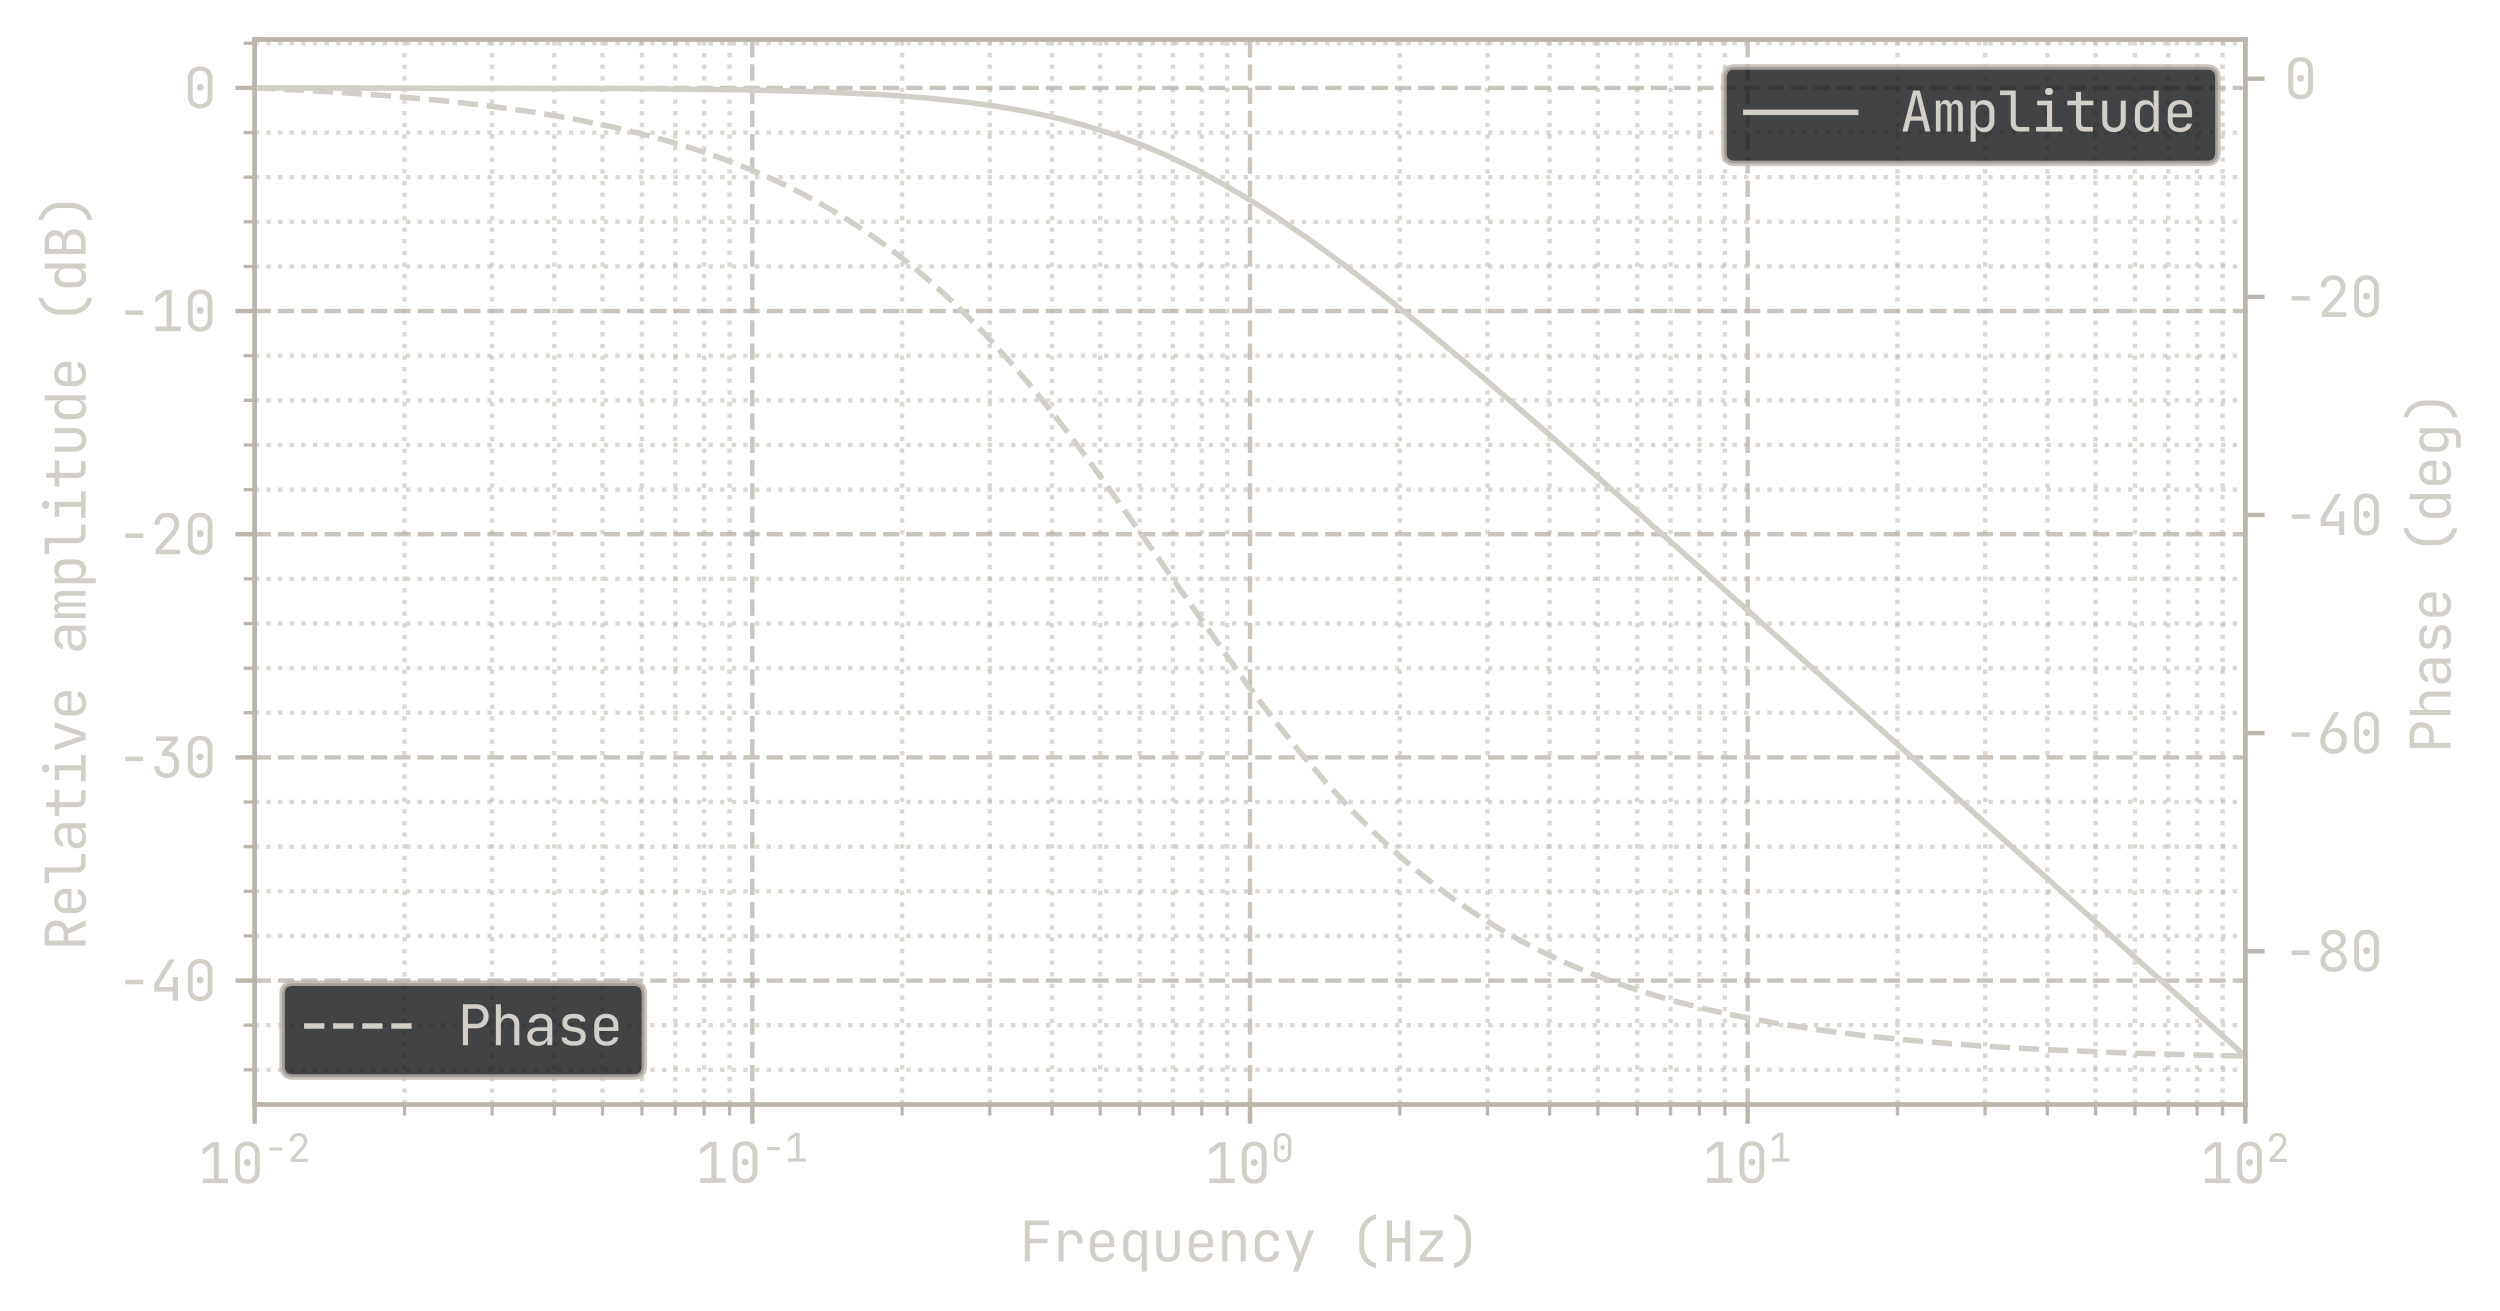 <?xml version="1.0" encoding="utf-8" standalone="no"?>
<!DOCTYPE svg PUBLIC "-//W3C//DTD SVG 1.1//EN"
  "http://www.w3.org/Graphics/SVG/1.1/DTD/svg11.dtd">
<svg xmlns:xlink="http://www.w3.org/1999/xlink" width="455.5pt" height="238.84pt" viewBox="0 0 455.5 238.84" xmlns="http://www.w3.org/2000/svg" version="1.1">
 <defs>
  <style type="text/css">*{stroke-linejoin: round; stroke-linecap: butt}</style>
 </defs>
 <g id="figure_1">
  <g id="patch_1">
   <path d="M 0 238.84 
L 455.5 238.84 
L 455.5 0 
L 0 0 
L 0 238.84 
z
" style="fill: none"/>
  </g>
  <g id="axes_1">
   <g id="patch_2">
    <path d="M 46.4 201.24 
L 409.1 201.24 
L 409.1 7.2 
L 46.4 7.2 
L 46.4 201.24 
z
" style="fill: none"/>
   </g>
   <g id="matplotlib.axis_1">
    <g id="xtick_1">
     <g id="line2d_1">
      <path d="M 46.4 201.24 
L 46.4 7.2 
" clip-path="url(#p490302ff2e)" style="fill: none; stroke-dasharray: 2.96,1.28; stroke-dashoffset: 0; stroke: #bbb5ac; stroke-opacity: 0.8; stroke-width: 0.8"/>
     </g>
     <g id="line2d_2">
      <defs>
       <path id="mb06dd42922" d="M 0 0 
L 0 3.5 
" style="stroke: #bbb5ac; stroke-width: 0.8"/>
      </defs>
      <g>
       <use xlink:href="#mb06dd42922" x="46.4" y="201.24" style="fill: #bbb5ac; stroke: #bbb5ac; stroke-width: 0.8"/>
      </g>
     </g>
     <g id="text_1">
      <!-- $\mathdefault{10^{-2}}$ -->
      <g style="fill: #d2cec8" transform="translate(36 215.64)scale(0.1 -0.1)">
       <defs>
        <path id="JetBrainsMono-Regular-31" d="M 576 0 
L 576 525 
L 1843 525 
L 1843 4192 
L 576 3245 
L 576 3885 
L 1632 4672 
L 2419 4672 
L 2419 525 
L 3456 525 
L 3456 0 
L 576 0 
z
" transform="scale(0.016)"/>
        <path id="JetBrainsMono-Regular-30" d="M 1920 -64 
Q 1274 -64 893 310 
Q 512 685 512 1312 
L 512 3360 
Q 512 3987 893 4361 
Q 1274 4736 1920 4736 
Q 2566 4736 2947 4361 
Q 3328 3987 3328 3360 
L 3328 1312 
Q 3328 896 3155 585 
Q 2982 275 2665 105 
Q 2349 -64 1920 -64 
z
M 1920 429 
Q 2304 429 2537 675 
Q 2771 922 2771 1312 
L 2771 3360 
Q 2771 3750 2537 3996 
Q 2304 4243 1920 4243 
Q 1536 4243 1302 3996 
Q 1069 3750 1069 3360 
L 1069 1312 
Q 1069 922 1302 675 
Q 1536 429 1920 429 
z
M 1920 1958 
Q 1747 1958 1641 2067 
Q 1536 2176 1536 2355 
Q 1536 2528 1641 2633 
Q 1747 2739 1920 2739 
Q 2093 2739 2198 2633 
Q 2304 2528 2304 2355 
Q 2304 2176 2198 2067 
Q 2093 1958 1920 1958 
z
" transform="scale(0.016)"/>
        <path id="JetBrainsMono-Regular-2212" d="M 896 1856 
L 896 2368 
L 2944 2368 
L 2944 1856 
L 896 1856 
z
" transform="scale(0.016)"/>
        <path id="JetBrainsMono-Regular-32" d="M 589 0 
L 589 570 
L 2080 2195 
Q 2413 2554 2563 2835 
Q 2714 3117 2714 3386 
Q 2714 3770 2490 3997 
Q 2266 4224 1882 4224 
Q 1491 4224 1264 3990 
Q 1037 3757 1037 3360 
L 461 3360 
Q 480 3994 864 4365 
Q 1248 4736 1882 4736 
Q 2528 4736 2909 4371 
Q 3290 4006 3290 3379 
Q 3290 3046 3094 2681 
Q 2899 2317 2464 1843 
L 1248 525 
L 3366 525 
L 3366 0 
L 589 0 
z
" transform="scale(0.016)"/>
       </defs>
       <use xlink:href="#JetBrainsMono-Regular-31" transform="translate(0 0.7)"/>
       <use xlink:href="#JetBrainsMono-Regular-30" transform="translate(60 0.7)"/>
       <use xlink:href="#JetBrainsMono-Regular-2212" transform="translate(120.962 39.2)scale(0.7)"/>
       <use xlink:href="#JetBrainsMono-Regular-32" transform="translate(162.962 39.2)scale(0.7)"/>
      </g>
     </g>
    </g>
    <g id="xtick_2">
     <g id="line2d_3">
      <path d="M 137.075 201.24 
L 137.075 7.2 
" clip-path="url(#p490302ff2e)" style="fill: none; stroke-dasharray: 2.96,1.28; stroke-dashoffset: 0; stroke: #bbb5ac; stroke-opacity: 0.8; stroke-width: 0.8"/>
     </g>
     <g id="line2d_4">
      <g>
       <use xlink:href="#mb06dd42922" x="137.075" y="201.24" style="fill: #bbb5ac; stroke: #bbb5ac; stroke-width: 0.8"/>
      </g>
     </g>
     <g id="text_2">
      <!-- $\mathdefault{10^{-1}}$ -->
      <g style="fill: #d2cec8" transform="translate(126.675 215.54)scale(0.1 -0.1)">
       <use xlink:href="#JetBrainsMono-Regular-31" transform="translate(0 0.4)"/>
       <use xlink:href="#JetBrainsMono-Regular-30" transform="translate(60 0.4)"/>
       <use xlink:href="#JetBrainsMono-Regular-2212" transform="translate(120.962 38.9)scale(0.7)"/>
       <use xlink:href="#JetBrainsMono-Regular-31" transform="translate(162.962 38.9)scale(0.7)"/>
      </g>
     </g>
    </g>
    <g id="xtick_3">
     <g id="line2d_5">
      <path d="M 227.75 201.24 
L 227.75 7.2 
" clip-path="url(#p490302ff2e)" style="fill: none; stroke-dasharray: 2.96,1.28; stroke-dashoffset: 0; stroke: #bbb5ac; stroke-opacity: 0.8; stroke-width: 0.8"/>
     </g>
     <g id="line2d_6">
      <g>
       <use xlink:href="#mb06dd42922" x="227.75" y="201.24" style="fill: #bbb5ac; stroke: #bbb5ac; stroke-width: 0.8"/>
      </g>
     </g>
     <g id="text_3">
      <!-- $\mathdefault{10^{0}}$ -->
      <g style="fill: #d2cec8" transform="translate(219.45 215.64)scale(0.1 -0.1)">
       <use xlink:href="#JetBrainsMono-Regular-31" transform="translate(0 0.7)"/>
       <use xlink:href="#JetBrainsMono-Regular-30" transform="translate(60 0.7)"/>
       <use xlink:href="#JetBrainsMono-Regular-30" transform="translate(120.962 39.2)scale(0.7)"/>
      </g>
     </g>
    </g>
    <g id="xtick_4">
     <g id="line2d_7">
      <path d="M 318.425 201.24 
L 318.425 7.2 
" clip-path="url(#p490302ff2e)" style="fill: none; stroke-dasharray: 2.96,1.28; stroke-dashoffset: 0; stroke: #bbb5ac; stroke-opacity: 0.8; stroke-width: 0.8"/>
     </g>
     <g id="line2d_8">
      <g>
       <use xlink:href="#mb06dd42922" x="318.425" y="201.24" style="fill: #bbb5ac; stroke: #bbb5ac; stroke-width: 0.8"/>
      </g>
     </g>
     <g id="text_4">
      <!-- $\mathdefault{10^{1}}$ -->
      <g style="fill: #d2cec8" transform="translate(310.125 215.54)scale(0.1 -0.1)">
       <use xlink:href="#JetBrainsMono-Regular-31" transform="translate(0 0.4)"/>
       <use xlink:href="#JetBrainsMono-Regular-30" transform="translate(60 0.4)"/>
       <use xlink:href="#JetBrainsMono-Regular-31" transform="translate(120.962 38.9)scale(0.7)"/>
      </g>
     </g>
    </g>
    <g id="xtick_5">
     <g id="line2d_9">
      <path d="M 409.1 201.24 
L 409.1 7.2 
" clip-path="url(#p490302ff2e)" style="fill: none; stroke-dasharray: 2.96,1.28; stroke-dashoffset: 0; stroke: #bbb5ac; stroke-opacity: 0.8; stroke-width: 0.8"/>
     </g>
     <g id="line2d_10">
      <g>
       <use xlink:href="#mb06dd42922" x="409.1" y="201.24" style="fill: #bbb5ac; stroke: #bbb5ac; stroke-width: 0.8"/>
      </g>
     </g>
     <g id="text_5">
      <!-- $\mathdefault{10^{2}}$ -->
      <g style="fill: #d2cec8" transform="translate(400.8 215.64)scale(0.1 -0.1)">
       <use xlink:href="#JetBrainsMono-Regular-31" transform="translate(0 0.7)"/>
       <use xlink:href="#JetBrainsMono-Regular-30" transform="translate(60 0.7)"/>
       <use xlink:href="#JetBrainsMono-Regular-32" transform="translate(120.962 39.2)scale(0.7)"/>
      </g>
     </g>
    </g>
    <g id="xtick_6">
     <g id="line2d_11">
      <path d="M 73.696 201.24 
L 73.696 7.2 
" clip-path="url(#p490302ff2e)" style="fill: none; stroke-dasharray: 0.8,1.32; stroke-dashoffset: 0; stroke: #bbb5ac; stroke-opacity: 0.5; stroke-width: 0.8"/>
     </g>
     <g id="line2d_12">
      <defs>
       <path id="mbe798fbb31" d="M 0 0 
L 0 2 
" style="stroke: #bbb5ac; stroke-width: 0.6"/>
      </defs>
      <g>
       <use xlink:href="#mbe798fbb31" x="73.696" y="201.24" style="fill: #bbb5ac; stroke: #bbb5ac; stroke-width: 0.6"/>
      </g>
     </g>
    </g>
    <g id="xtick_7">
     <g id="line2d_13">
      <path d="M 89.663 201.24 
L 89.663 7.2 
" clip-path="url(#p490302ff2e)" style="fill: none; stroke-dasharray: 0.8,1.32; stroke-dashoffset: 0; stroke: #bbb5ac; stroke-opacity: 0.5; stroke-width: 0.8"/>
     </g>
     <g id="line2d_14">
      <g>
       <use xlink:href="#mbe798fbb31" x="89.663" y="201.24" style="fill: #bbb5ac; stroke: #bbb5ac; stroke-width: 0.6"/>
      </g>
     </g>
    </g>
    <g id="xtick_8">
     <g id="line2d_15">
      <path d="M 100.992 201.24 
L 100.992 7.2 
" clip-path="url(#p490302ff2e)" style="fill: none; stroke-dasharray: 0.8,1.32; stroke-dashoffset: 0; stroke: #bbb5ac; stroke-opacity: 0.5; stroke-width: 0.8"/>
     </g>
     <g id="line2d_16">
      <g>
       <use xlink:href="#mbe798fbb31" x="100.992" y="201.24" style="fill: #bbb5ac; stroke: #bbb5ac; stroke-width: 0.6"/>
      </g>
     </g>
    </g>
    <g id="xtick_9">
     <g id="line2d_17">
      <path d="M 109.779 201.24 
L 109.779 7.2 
" clip-path="url(#p490302ff2e)" style="fill: none; stroke-dasharray: 0.8,1.32; stroke-dashoffset: 0; stroke: #bbb5ac; stroke-opacity: 0.5; stroke-width: 0.8"/>
     </g>
     <g id="line2d_18">
      <g>
       <use xlink:href="#mbe798fbb31" x="109.779" y="201.24" style="fill: #bbb5ac; stroke: #bbb5ac; stroke-width: 0.6"/>
      </g>
     </g>
    </g>
    <g id="xtick_10">
     <g id="line2d_19">
      <path d="M 116.959 201.24 
L 116.959 7.2 
" clip-path="url(#p490302ff2e)" style="fill: none; stroke-dasharray: 0.8,1.32; stroke-dashoffset: 0; stroke: #bbb5ac; stroke-opacity: 0.5; stroke-width: 0.8"/>
     </g>
     <g id="line2d_20">
      <g>
       <use xlink:href="#mbe798fbb31" x="116.959" y="201.24" style="fill: #bbb5ac; stroke: #bbb5ac; stroke-width: 0.6"/>
      </g>
     </g>
    </g>
    <g id="xtick_11">
     <g id="line2d_21">
      <path d="M 123.029 201.24 
L 123.029 7.2 
" clip-path="url(#p490302ff2e)" style="fill: none; stroke-dasharray: 0.8,1.32; stroke-dashoffset: 0; stroke: #bbb5ac; stroke-opacity: 0.5; stroke-width: 0.8"/>
     </g>
     <g id="line2d_22">
      <g>
       <use xlink:href="#mbe798fbb31" x="123.029" y="201.24" style="fill: #bbb5ac; stroke: #bbb5ac; stroke-width: 0.6"/>
      </g>
     </g>
    </g>
    <g id="xtick_12">
     <g id="line2d_23">
      <path d="M 128.288 201.24 
L 128.288 7.2 
" clip-path="url(#p490302ff2e)" style="fill: none; stroke-dasharray: 0.8,1.32; stroke-dashoffset: 0; stroke: #bbb5ac; stroke-opacity: 0.5; stroke-width: 0.8"/>
     </g>
     <g id="line2d_24">
      <g>
       <use xlink:href="#mbe798fbb31" x="128.288" y="201.24" style="fill: #bbb5ac; stroke: #bbb5ac; stroke-width: 0.6"/>
      </g>
     </g>
    </g>
    <g id="xtick_13">
     <g id="line2d_25">
      <path d="M 132.926 201.24 
L 132.926 7.2 
" clip-path="url(#p490302ff2e)" style="fill: none; stroke-dasharray: 0.8,1.32; stroke-dashoffset: 0; stroke: #bbb5ac; stroke-opacity: 0.5; stroke-width: 0.8"/>
     </g>
     <g id="line2d_26">
      <g>
       <use xlink:href="#mbe798fbb31" x="132.926" y="201.24" style="fill: #bbb5ac; stroke: #bbb5ac; stroke-width: 0.6"/>
      </g>
     </g>
    </g>
    <g id="xtick_14">
     <g id="line2d_27">
      <path d="M 164.371 201.24 
L 164.371 7.2 
" clip-path="url(#p490302ff2e)" style="fill: none; stroke-dasharray: 0.8,1.32; stroke-dashoffset: 0; stroke: #bbb5ac; stroke-opacity: 0.5; stroke-width: 0.8"/>
     </g>
     <g id="line2d_28">
      <g>
       <use xlink:href="#mbe798fbb31" x="164.371" y="201.24" style="fill: #bbb5ac; stroke: #bbb5ac; stroke-width: 0.6"/>
      </g>
     </g>
    </g>
    <g id="xtick_15">
     <g id="line2d_29">
      <path d="M 180.338 201.24 
L 180.338 7.2 
" clip-path="url(#p490302ff2e)" style="fill: none; stroke-dasharray: 0.8,1.32; stroke-dashoffset: 0; stroke: #bbb5ac; stroke-opacity: 0.5; stroke-width: 0.8"/>
     </g>
     <g id="line2d_30">
      <g>
       <use xlink:href="#mbe798fbb31" x="180.338" y="201.24" style="fill: #bbb5ac; stroke: #bbb5ac; stroke-width: 0.6"/>
      </g>
     </g>
    </g>
    <g id="xtick_16">
     <g id="line2d_31">
      <path d="M 191.667 201.24 
L 191.667 7.2 
" clip-path="url(#p490302ff2e)" style="fill: none; stroke-dasharray: 0.8,1.32; stroke-dashoffset: 0; stroke: #bbb5ac; stroke-opacity: 0.5; stroke-width: 0.8"/>
     </g>
     <g id="line2d_32">
      <g>
       <use xlink:href="#mbe798fbb31" x="191.667" y="201.24" style="fill: #bbb5ac; stroke: #bbb5ac; stroke-width: 0.6"/>
      </g>
     </g>
    </g>
    <g id="xtick_17">
     <g id="line2d_33">
      <path d="M 200.454 201.24 
L 200.454 7.2 
" clip-path="url(#p490302ff2e)" style="fill: none; stroke-dasharray: 0.8,1.32; stroke-dashoffset: 0; stroke: #bbb5ac; stroke-opacity: 0.5; stroke-width: 0.8"/>
     </g>
     <g id="line2d_34">
      <g>
       <use xlink:href="#mbe798fbb31" x="200.454" y="201.24" style="fill: #bbb5ac; stroke: #bbb5ac; stroke-width: 0.6"/>
      </g>
     </g>
    </g>
    <g id="xtick_18">
     <g id="line2d_35">
      <path d="M 207.634 201.24 
L 207.634 7.2 
" clip-path="url(#p490302ff2e)" style="fill: none; stroke-dasharray: 0.8,1.32; stroke-dashoffset: 0; stroke: #bbb5ac; stroke-opacity: 0.5; stroke-width: 0.8"/>
     </g>
     <g id="line2d_36">
      <g>
       <use xlink:href="#mbe798fbb31" x="207.634" y="201.24" style="fill: #bbb5ac; stroke: #bbb5ac; stroke-width: 0.6"/>
      </g>
     </g>
    </g>
    <g id="xtick_19">
     <g id="line2d_37">
      <path d="M 213.704 201.24 
L 213.704 7.2 
" clip-path="url(#p490302ff2e)" style="fill: none; stroke-dasharray: 0.8,1.32; stroke-dashoffset: 0; stroke: #bbb5ac; stroke-opacity: 0.5; stroke-width: 0.8"/>
     </g>
     <g id="line2d_38">
      <g>
       <use xlink:href="#mbe798fbb31" x="213.704" y="201.24" style="fill: #bbb5ac; stroke: #bbb5ac; stroke-width: 0.6"/>
      </g>
     </g>
    </g>
    <g id="xtick_20">
     <g id="line2d_39">
      <path d="M 218.963 201.24 
L 218.963 7.2 
" clip-path="url(#p490302ff2e)" style="fill: none; stroke-dasharray: 0.8,1.32; stroke-dashoffset: 0; stroke: #bbb5ac; stroke-opacity: 0.5; stroke-width: 0.8"/>
     </g>
     <g id="line2d_40">
      <g>
       <use xlink:href="#mbe798fbb31" x="218.963" y="201.24" style="fill: #bbb5ac; stroke: #bbb5ac; stroke-width: 0.6"/>
      </g>
     </g>
    </g>
    <g id="xtick_21">
     <g id="line2d_41">
      <path d="M 223.601 201.24 
L 223.601 7.2 
" clip-path="url(#p490302ff2e)" style="fill: none; stroke-dasharray: 0.8,1.32; stroke-dashoffset: 0; stroke: #bbb5ac; stroke-opacity: 0.5; stroke-width: 0.8"/>
     </g>
     <g id="line2d_42">
      <g>
       <use xlink:href="#mbe798fbb31" x="223.601" y="201.24" style="fill: #bbb5ac; stroke: #bbb5ac; stroke-width: 0.6"/>
      </g>
     </g>
    </g>
    <g id="xtick_22">
     <g id="line2d_43">
      <path d="M 255.046 201.24 
L 255.046 7.2 
" clip-path="url(#p490302ff2e)" style="fill: none; stroke-dasharray: 0.8,1.32; stroke-dashoffset: 0; stroke: #bbb5ac; stroke-opacity: 0.5; stroke-width: 0.8"/>
     </g>
     <g id="line2d_44">
      <g>
       <use xlink:href="#mbe798fbb31" x="255.046" y="201.24" style="fill: #bbb5ac; stroke: #bbb5ac; stroke-width: 0.6"/>
      </g>
     </g>
    </g>
    <g id="xtick_23">
     <g id="line2d_45">
      <path d="M 271.013 201.24 
L 271.013 7.2 
" clip-path="url(#p490302ff2e)" style="fill: none; stroke-dasharray: 0.8,1.32; stroke-dashoffset: 0; stroke: #bbb5ac; stroke-opacity: 0.5; stroke-width: 0.8"/>
     </g>
     <g id="line2d_46">
      <g>
       <use xlink:href="#mbe798fbb31" x="271.013" y="201.24" style="fill: #bbb5ac; stroke: #bbb5ac; stroke-width: 0.6"/>
      </g>
     </g>
    </g>
    <g id="xtick_24">
     <g id="line2d_47">
      <path d="M 282.342 201.24 
L 282.342 7.2 
" clip-path="url(#p490302ff2e)" style="fill: none; stroke-dasharray: 0.8,1.32; stroke-dashoffset: 0; stroke: #bbb5ac; stroke-opacity: 0.5; stroke-width: 0.8"/>
     </g>
     <g id="line2d_48">
      <g>
       <use xlink:href="#mbe798fbb31" x="282.342" y="201.24" style="fill: #bbb5ac; stroke: #bbb5ac; stroke-width: 0.6"/>
      </g>
     </g>
    </g>
    <g id="xtick_25">
     <g id="line2d_49">
      <path d="M 291.129 201.24 
L 291.129 7.2 
" clip-path="url(#p490302ff2e)" style="fill: none; stroke-dasharray: 0.8,1.32; stroke-dashoffset: 0; stroke: #bbb5ac; stroke-opacity: 0.5; stroke-width: 0.8"/>
     </g>
     <g id="line2d_50">
      <g>
       <use xlink:href="#mbe798fbb31" x="291.129" y="201.24" style="fill: #bbb5ac; stroke: #bbb5ac; stroke-width: 0.6"/>
      </g>
     </g>
    </g>
    <g id="xtick_26">
     <g id="line2d_51">
      <path d="M 298.309 201.24 
L 298.309 7.2 
" clip-path="url(#p490302ff2e)" style="fill: none; stroke-dasharray: 0.8,1.32; stroke-dashoffset: 0; stroke: #bbb5ac; stroke-opacity: 0.5; stroke-width: 0.8"/>
     </g>
     <g id="line2d_52">
      <g>
       <use xlink:href="#mbe798fbb31" x="298.309" y="201.24" style="fill: #bbb5ac; stroke: #bbb5ac; stroke-width: 0.6"/>
      </g>
     </g>
    </g>
    <g id="xtick_27">
     <g id="line2d_53">
      <path d="M 304.379 201.24 
L 304.379 7.2 
" clip-path="url(#p490302ff2e)" style="fill: none; stroke-dasharray: 0.8,1.32; stroke-dashoffset: 0; stroke: #bbb5ac; stroke-opacity: 0.5; stroke-width: 0.8"/>
     </g>
     <g id="line2d_54">
      <g>
       <use xlink:href="#mbe798fbb31" x="304.379" y="201.24" style="fill: #bbb5ac; stroke: #bbb5ac; stroke-width: 0.6"/>
      </g>
     </g>
    </g>
    <g id="xtick_28">
     <g id="line2d_55">
      <path d="M 309.638 201.24 
L 309.638 7.2 
" clip-path="url(#p490302ff2e)" style="fill: none; stroke-dasharray: 0.8,1.32; stroke-dashoffset: 0; stroke: #bbb5ac; stroke-opacity: 0.5; stroke-width: 0.8"/>
     </g>
     <g id="line2d_56">
      <g>
       <use xlink:href="#mbe798fbb31" x="309.638" y="201.24" style="fill: #bbb5ac; stroke: #bbb5ac; stroke-width: 0.6"/>
      </g>
     </g>
    </g>
    <g id="xtick_29">
     <g id="line2d_57">
      <path d="M 314.276 201.24 
L 314.276 7.2 
" clip-path="url(#p490302ff2e)" style="fill: none; stroke-dasharray: 0.8,1.32; stroke-dashoffset: 0; stroke: #bbb5ac; stroke-opacity: 0.5; stroke-width: 0.8"/>
     </g>
     <g id="line2d_58">
      <g>
       <use xlink:href="#mbe798fbb31" x="314.276" y="201.24" style="fill: #bbb5ac; stroke: #bbb5ac; stroke-width: 0.6"/>
      </g>
     </g>
    </g>
    <g id="xtick_30">
     <g id="line2d_59">
      <path d="M 345.721 201.24 
L 345.721 7.2 
" clip-path="url(#p490302ff2e)" style="fill: none; stroke-dasharray: 0.8,1.32; stroke-dashoffset: 0; stroke: #bbb5ac; stroke-opacity: 0.5; stroke-width: 0.8"/>
     </g>
     <g id="line2d_60">
      <g>
       <use xlink:href="#mbe798fbb31" x="345.721" y="201.24" style="fill: #bbb5ac; stroke: #bbb5ac; stroke-width: 0.6"/>
      </g>
     </g>
    </g>
    <g id="xtick_31">
     <g id="line2d_61">
      <path d="M 361.688 201.24 
L 361.688 7.2 
" clip-path="url(#p490302ff2e)" style="fill: none; stroke-dasharray: 0.8,1.32; stroke-dashoffset: 0; stroke: #bbb5ac; stroke-opacity: 0.5; stroke-width: 0.8"/>
     </g>
     <g id="line2d_62">
      <g>
       <use xlink:href="#mbe798fbb31" x="361.688" y="201.24" style="fill: #bbb5ac; stroke: #bbb5ac; stroke-width: 0.6"/>
      </g>
     </g>
    </g>
    <g id="xtick_32">
     <g id="line2d_63">
      <path d="M 373.017 201.24 
L 373.017 7.2 
" clip-path="url(#p490302ff2e)" style="fill: none; stroke-dasharray: 0.8,1.32; stroke-dashoffset: 0; stroke: #bbb5ac; stroke-opacity: 0.5; stroke-width: 0.8"/>
     </g>
     <g id="line2d_64">
      <g>
       <use xlink:href="#mbe798fbb31" x="373.017" y="201.24" style="fill: #bbb5ac; stroke: #bbb5ac; stroke-width: 0.6"/>
      </g>
     </g>
    </g>
    <g id="xtick_33">
     <g id="line2d_65">
      <path d="M 381.804 201.24 
L 381.804 7.2 
" clip-path="url(#p490302ff2e)" style="fill: none; stroke-dasharray: 0.8,1.32; stroke-dashoffset: 0; stroke: #bbb5ac; stroke-opacity: 0.5; stroke-width: 0.8"/>
     </g>
     <g id="line2d_66">
      <g>
       <use xlink:href="#mbe798fbb31" x="381.804" y="201.24" style="fill: #bbb5ac; stroke: #bbb5ac; stroke-width: 0.6"/>
      </g>
     </g>
    </g>
    <g id="xtick_34">
     <g id="line2d_67">
      <path d="M 388.984 201.24 
L 388.984 7.2 
" clip-path="url(#p490302ff2e)" style="fill: none; stroke-dasharray: 0.8,1.32; stroke-dashoffset: 0; stroke: #bbb5ac; stroke-opacity: 0.5; stroke-width: 0.8"/>
     </g>
     <g id="line2d_68">
      <g>
       <use xlink:href="#mbe798fbb31" x="388.984" y="201.24" style="fill: #bbb5ac; stroke: #bbb5ac; stroke-width: 0.6"/>
      </g>
     </g>
    </g>
    <g id="xtick_35">
     <g id="line2d_69">
      <path d="M 395.054 201.24 
L 395.054 7.2 
" clip-path="url(#p490302ff2e)" style="fill: none; stroke-dasharray: 0.8,1.32; stroke-dashoffset: 0; stroke: #bbb5ac; stroke-opacity: 0.5; stroke-width: 0.8"/>
     </g>
     <g id="line2d_70">
      <g>
       <use xlink:href="#mbe798fbb31" x="395.054" y="201.24" style="fill: #bbb5ac; stroke: #bbb5ac; stroke-width: 0.6"/>
      </g>
     </g>
    </g>
    <g id="xtick_36">
     <g id="line2d_71">
      <path d="M 400.313 201.24 
L 400.313 7.2 
" clip-path="url(#p490302ff2e)" style="fill: none; stroke-dasharray: 0.8,1.32; stroke-dashoffset: 0; stroke: #bbb5ac; stroke-opacity: 0.5; stroke-width: 0.8"/>
     </g>
     <g id="line2d_72">
      <g>
       <use xlink:href="#mbe798fbb31" x="400.313" y="201.24" style="fill: #bbb5ac; stroke: #bbb5ac; stroke-width: 0.6"/>
      </g>
     </g>
    </g>
    <g id="xtick_37">
     <g id="line2d_73">
      <path d="M 404.951 201.24 
L 404.951 7.2 
" clip-path="url(#p490302ff2e)" style="fill: none; stroke-dasharray: 0.8,1.32; stroke-dashoffset: 0; stroke: #bbb5ac; stroke-opacity: 0.5; stroke-width: 0.8"/>
     </g>
     <g id="line2d_74">
      <g>
       <use xlink:href="#mbe798fbb31" x="404.951" y="201.24" style="fill: #bbb5ac; stroke: #bbb5ac; stroke-width: 0.6"/>
      </g>
     </g>
    </g>
    <g id="text_6">
     <!-- Frequency (Hz) -->
     <g style="fill: #d2cec8" transform="translate(185.75 229.84)scale(0.1 -0.1)">
      <defs>
       <path id="JetBrainsMono-Regular-46" d="M 608 0 
L 608 4672 
L 3360 4672 
L 3360 4147 
L 1171 4147 
L 1171 2598 
L 3194 2598 
L 3194 2074 
L 1184 2074 
L 1184 0 
L 608 0 
z
" transform="scale(0.016)"/>
       <path id="JetBrainsMono-Regular-72" d="M 698 0 
L 698 3520 
L 1274 3520 
L 1274 2848 
L 1280 2848 
Q 1325 3200 1568 3392 
Q 1811 3584 2214 3584 
Q 2765 3584 3091 3235 
Q 3418 2886 3418 2291 
L 3418 2048 
L 2842 2048 
L 2842 2240 
Q 2842 2643 2637 2864 
Q 2432 3085 2042 3085 
Q 1274 3085 1274 2240 
L 1274 0 
L 698 0 
z
" transform="scale(0.016)"/>
       <path id="JetBrainsMono-Regular-65" d="M 1920 -64 
Q 1504 -64 1193 102 
Q 883 269 713 573 
Q 544 877 544 1280 
L 544 2240 
Q 544 2650 713 2950 
Q 883 3251 1193 3417 
Q 1504 3584 1920 3584 
Q 2336 3584 2646 3417 
Q 2957 3251 3126 2950 
Q 3296 2650 3296 2240 
L 3296 1619 
L 1107 1619 
L 1107 1280 
Q 1107 864 1318 643 
Q 1530 422 1920 422 
Q 2253 422 2457 540 
Q 2662 659 2707 896 
L 3283 896 
Q 3226 454 2851 195 
Q 2477 -64 1920 -64 
z
M 1107 2054 
L 2733 2054 
L 2733 2240 
Q 2733 2656 2525 2880 
Q 2317 3104 1920 3104 
Q 1530 3104 1318 2880 
Q 1107 2656 1107 2240 
L 1107 2054 
z
" transform="scale(0.016)"/>
       <path id="JetBrainsMono-Regular-71" d="M 2675 -1152 
L 2675 -128 
L 2688 672 
L 2669 672 
Q 2624 333 2368 134 
Q 2112 -64 1715 -64 
Q 1184 -64 873 288 
Q 563 640 563 1248 
L 563 2278 
Q 563 2886 876 3235 
Q 1190 3584 1715 3584 
Q 2112 3584 2368 3389 
Q 2624 3194 2669 2848 
L 2675 2848 
L 2675 3520 
L 3251 3520 
L 3251 -1152 
L 2675 -1152 
z
M 1907 435 
Q 2266 435 2470 659 
Q 2675 883 2675 1280 
L 2675 2240 
Q 2675 2637 2470 2861 
Q 2266 3085 1907 3085 
Q 1542 3085 1340 2867 
Q 1139 2650 1139 2240 
L 1139 1280 
Q 1139 870 1340 652 
Q 1542 435 1907 435 
z
" transform="scale(0.016)"/>
       <path id="JetBrainsMono-Regular-75" d="M 1914 -64 
Q 1306 -64 941 297 
Q 576 659 576 1280 
L 576 3520 
L 1152 3520 
L 1152 1280 
Q 1152 883 1357 662 
Q 1562 442 1914 442 
Q 2272 442 2480 662 
Q 2688 883 2688 1280 
L 2688 3520 
L 3264 3520 
L 3264 1280 
Q 3264 659 2893 297 
Q 2522 -64 1914 -64 
z
" transform="scale(0.016)"/>
       <path id="JetBrainsMono-Regular-6e" d="M 589 0 
L 589 3520 
L 1165 3520 
L 1165 2848 
L 1171 2848 
Q 1216 3200 1459 3392 
Q 1702 3584 2106 3584 
Q 2637 3584 2950 3257 
Q 3264 2931 3264 2368 
L 3264 0 
L 2688 0 
L 2688 2304 
Q 2688 2682 2486 2883 
Q 2285 3085 1939 3085 
Q 1581 3085 1373 2867 
Q 1165 2650 1165 2240 
L 1165 0 
L 589 0 
z
" transform="scale(0.016)"/>
       <path id="JetBrainsMono-Regular-63" d="M 1946 -64 
Q 1306 -64 925 294 
Q 544 653 544 1280 
L 544 2240 
Q 544 2867 925 3225 
Q 1306 3584 1946 3584 
Q 2554 3584 2925 3257 
Q 3296 2931 3315 2368 
L 2739 2368 
Q 2720 2707 2512 2889 
Q 2304 3072 1946 3072 
Q 1568 3072 1344 2857 
Q 1120 2643 1120 2246 
L 1120 1280 
Q 1120 883 1344 665 
Q 1568 448 1946 448 
Q 2304 448 2512 633 
Q 2720 819 2739 1152 
L 3315 1152 
Q 3296 589 2925 262 
Q 2554 -64 1946 -64 
z
" transform="scale(0.016)"/>
       <path id="JetBrainsMono-Regular-79" d="M 1146 -1152 
L 1664 218 
L 320 3520 
L 947 3520 
L 1805 1344 
Q 1850 1235 1891 1084 
Q 1933 934 1958 832 
Q 1984 934 2029 1084 
Q 2074 1235 2118 1344 
L 2918 3520 
L 3520 3520 
L 1747 -1152 
L 1146 -1152 
z
" transform="scale(0.016)"/>
       <path id="JetBrainsMono-Regular-20" transform="scale(0.016)"/>
       <path id="JetBrainsMono-Regular-28" d="M 3104 -768 
Q 2195 -544 1689 115 
Q 1184 774 1184 1728 
L 1184 2880 
Q 1184 3507 1417 4016 
Q 1651 4525 2083 4877 
Q 2515 5229 3104 5376 
L 3104 4832 
Q 2694 4736 2393 4464 
Q 2093 4192 1926 3789 
Q 1760 3386 1760 2880 
L 1760 1728 
Q 1760 1235 1923 832 
Q 2086 429 2390 163 
Q 2694 -102 3104 -198 
L 3104 -768 
z
" transform="scale(0.016)"/>
       <path id="JetBrainsMono-Regular-48" d="M 595 0 
L 595 4672 
L 1171 4672 
L 1171 2675 
L 2669 2675 
L 2669 4672 
L 3245 4672 
L 3245 0 
L 2669 0 
L 2669 2150 
L 1171 2150 
L 1171 0 
L 595 0 
z
" transform="scale(0.016)"/>
       <path id="JetBrainsMono-Regular-7a" d="M 576 0 
L 576 576 
L 2547 2995 
L 627 2995 
L 627 3520 
L 3194 3520 
L 3194 2944 
L 1184 525 
L 3264 525 
L 3264 0 
L 576 0 
z
" transform="scale(0.016)"/>
       <path id="JetBrainsMono-Regular-29" d="M 736 -768 
L 736 -198 
Q 1152 -102 1453 163 
Q 1754 429 1917 832 
Q 2080 1235 2080 1728 
L 2080 2880 
Q 2080 3386 1913 3789 
Q 1747 4192 1446 4464 
Q 1146 4736 736 4832 
L 736 5376 
Q 1331 5229 1760 4877 
Q 2189 4525 2422 4016 
Q 2656 3507 2656 2880 
L 2656 1728 
Q 2656 774 2150 115 
Q 1645 -544 736 -768 
z
" transform="scale(0.016)"/>
      </defs>
      <use xlink:href="#JetBrainsMono-Regular-46"/>
      <use xlink:href="#JetBrainsMono-Regular-72" x="60"/>
      <use xlink:href="#JetBrainsMono-Regular-65" x="120"/>
      <use xlink:href="#JetBrainsMono-Regular-71" x="180"/>
      <use xlink:href="#JetBrainsMono-Regular-75" x="240"/>
      <use xlink:href="#JetBrainsMono-Regular-65" x="300"/>
      <use xlink:href="#JetBrainsMono-Regular-6e" x="360"/>
      <use xlink:href="#JetBrainsMono-Regular-63" x="420"/>
      <use xlink:href="#JetBrainsMono-Regular-79" x="480"/>
      <use xlink:href="#JetBrainsMono-Regular-20" x="540"/>
      <use xlink:href="#JetBrainsMono-Regular-28" x="600"/>
      <use xlink:href="#JetBrainsMono-Regular-48" x="660"/>
      <use xlink:href="#JetBrainsMono-Regular-7a" x="720"/>
      <use xlink:href="#JetBrainsMono-Regular-29" x="780"/>
     </g>
    </g>
   </g>
   <g id="matplotlib.axis_2">
    <g id="ytick_1">
     <g id="line2d_75">
      <path d="M 46.4 178.656 
L 409.1 178.656 
" clip-path="url(#p490302ff2e)" style="fill: none; stroke-dasharray: 2.96,1.28; stroke-dashoffset: 0; stroke: #bbb5ac; stroke-opacity: 0.8; stroke-width: 0.8"/>
     </g>
     <g id="line2d_76">
      <defs>
       <path id="mf81f16937a" d="M 0 0 
L -3.5 0 
" style="stroke: #bbb5ac; stroke-width: 0.8"/>
      </defs>
      <g>
       <use xlink:href="#mf81f16937a" x="46.4" y="178.656" style="fill: #bbb5ac; stroke: #bbb5ac; stroke-width: 0.8"/>
      </g>
     </g>
     <g id="text_7">
      <!-- −40 -->
      <g style="fill: #d2cec8" transform="translate(21.4 182.306)scale(0.1 -0.1)">
       <defs>
        <path id="JetBrainsMono-Regular-34" d="M 2560 0 
L 2560 1024 
L 448 1024 
L 448 1926 
L 2150 4672 
L 2784 4672 
L 1024 1811 
L 1024 1549 
L 2560 1549 
L 2560 2688 
L 3136 2688 
L 3136 0 
L 2560 0 
z
" transform="scale(0.016)"/>
       </defs>
       <use xlink:href="#JetBrainsMono-Regular-2212"/>
       <use xlink:href="#JetBrainsMono-Regular-34" x="60"/>
       <use xlink:href="#JetBrainsMono-Regular-30" x="120"/>
      </g>
     </g>
    </g>
    <g id="ytick_2">
     <g id="line2d_77">
      <path d="M 46.4 137.996 
L 409.1 137.996 
" clip-path="url(#p490302ff2e)" style="fill: none; stroke-dasharray: 2.96,1.28; stroke-dashoffset: 0; stroke: #bbb5ac; stroke-opacity: 0.8; stroke-width: 0.8"/>
     </g>
     <g id="line2d_78">
      <g>
       <use xlink:href="#mf81f16937a" x="46.4" y="137.996" style="fill: #bbb5ac; stroke: #bbb5ac; stroke-width: 0.8"/>
      </g>
     </g>
     <g id="text_8">
      <!-- −30 -->
      <g style="fill: #d2cec8" transform="translate(21.4 141.646)scale(0.1 -0.1)">
       <defs>
        <path id="JetBrainsMono-Regular-33" d="M 1850 -64 
Q 1427 -64 1110 105 
Q 794 275 621 576 
Q 448 877 448 1280 
L 1024 1280 
Q 1024 890 1245 669 
Q 1466 448 1856 448 
Q 2253 448 2470 678 
Q 2688 909 2688 1280 
L 2688 1600 
Q 2688 1997 2470 2214 
Q 2253 2432 1856 2432 
L 1350 2432 
L 1350 2931 
L 2464 4147 
L 640 4147 
L 640 4672 
L 3117 4672 
L 3117 4134 
L 2022 2938 
Q 2592 2893 2928 2534 
Q 3264 2176 3264 1600 
L 3264 1280 
Q 3264 877 3088 576 
Q 2912 275 2592 105 
Q 2272 -64 1850 -64 
z
" transform="scale(0.016)"/>
       </defs>
       <use xlink:href="#JetBrainsMono-Regular-2212"/>
       <use xlink:href="#JetBrainsMono-Regular-33" x="60"/>
       <use xlink:href="#JetBrainsMono-Regular-30" x="120"/>
      </g>
     </g>
    </g>
    <g id="ytick_3">
     <g id="line2d_79">
      <path d="M 46.4 97.336 
L 409.1 97.336 
" clip-path="url(#p490302ff2e)" style="fill: none; stroke-dasharray: 2.96,1.28; stroke-dashoffset: 0; stroke: #bbb5ac; stroke-opacity: 0.8; stroke-width: 0.8"/>
     </g>
     <g id="line2d_80">
      <g>
       <use xlink:href="#mf81f16937a" x="46.4" y="97.336" style="fill: #bbb5ac; stroke: #bbb5ac; stroke-width: 0.8"/>
      </g>
     </g>
     <g id="text_9">
      <!-- −20 -->
      <g style="fill: #d2cec8" transform="translate(21.4 100.986)scale(0.1 -0.1)">
       <use xlink:href="#JetBrainsMono-Regular-2212"/>
       <use xlink:href="#JetBrainsMono-Regular-32" x="60"/>
       <use xlink:href="#JetBrainsMono-Regular-30" x="120"/>
      </g>
     </g>
    </g>
    <g id="ytick_4">
     <g id="line2d_81">
      <path d="M 46.4 56.676 
L 409.1 56.676 
" clip-path="url(#p490302ff2e)" style="fill: none; stroke-dasharray: 2.96,1.28; stroke-dashoffset: 0; stroke: #bbb5ac; stroke-opacity: 0.8; stroke-width: 0.8"/>
     </g>
     <g id="line2d_82">
      <g>
       <use xlink:href="#mf81f16937a" x="46.4" y="56.676" style="fill: #bbb5ac; stroke: #bbb5ac; stroke-width: 0.8"/>
      </g>
     </g>
     <g id="text_10">
      <!-- −10 -->
      <g style="fill: #d2cec8" transform="translate(21.4 60.326)scale(0.1 -0.1)">
       <use xlink:href="#JetBrainsMono-Regular-2212"/>
       <use xlink:href="#JetBrainsMono-Regular-31" x="60"/>
       <use xlink:href="#JetBrainsMono-Regular-30" x="120"/>
      </g>
     </g>
    </g>
    <g id="ytick_5">
     <g id="line2d_83">
      <path d="M 46.4 16.016 
L 409.1 16.016 
" clip-path="url(#p490302ff2e)" style="fill: none; stroke-dasharray: 2.96,1.28; stroke-dashoffset: 0; stroke: #bbb5ac; stroke-opacity: 0.8; stroke-width: 0.8"/>
     </g>
     <g id="line2d_84">
      <g>
       <use xlink:href="#mf81f16937a" x="46.4" y="16.016" style="fill: #bbb5ac; stroke: #bbb5ac; stroke-width: 0.8"/>
      </g>
     </g>
     <g id="text_11">
      <!-- 0 -->
      <g style="fill: #d2cec8" transform="translate(33.4 19.666)scale(0.1 -0.1)">
       <use xlink:href="#JetBrainsMono-Regular-30"/>
      </g>
     </g>
    </g>
    <g id="ytick_6">
     <g id="line2d_85">
      <path d="M 46.4 194.92 
L 409.1 194.92 
" clip-path="url(#p490302ff2e)" style="fill: none; stroke-dasharray: 0.8,1.32; stroke-dashoffset: 0; stroke: #bbb5ac; stroke-opacity: 0.5; stroke-width: 0.8"/>
     </g>
     <g id="line2d_86">
      <defs>
       <path id="m5a4347f9a2" d="M 0 0 
L -2 0 
" style="stroke: #bbb5ac; stroke-width: 0.6"/>
      </defs>
      <g>
       <use xlink:href="#m5a4347f9a2" x="46.4" y="194.92" style="fill: #bbb5ac; stroke: #bbb5ac; stroke-width: 0.6"/>
      </g>
     </g>
    </g>
    <g id="ytick_7">
     <g id="line2d_87">
      <path d="M 46.4 186.788 
L 409.1 186.788 
" clip-path="url(#p490302ff2e)" style="fill: none; stroke-dasharray: 0.8,1.32; stroke-dashoffset: 0; stroke: #bbb5ac; stroke-opacity: 0.5; stroke-width: 0.8"/>
     </g>
     <g id="line2d_88">
      <g>
       <use xlink:href="#m5a4347f9a2" x="46.4" y="186.788" style="fill: #bbb5ac; stroke: #bbb5ac; stroke-width: 0.6"/>
      </g>
     </g>
    </g>
    <g id="ytick_8">
     <g id="line2d_89">
      <path d="M 46.4 170.524 
L 409.1 170.524 
" clip-path="url(#p490302ff2e)" style="fill: none; stroke-dasharray: 0.8,1.32; stroke-dashoffset: 0; stroke: #bbb5ac; stroke-opacity: 0.5; stroke-width: 0.8"/>
     </g>
     <g id="line2d_90">
      <g>
       <use xlink:href="#m5a4347f9a2" x="46.4" y="170.524" style="fill: #bbb5ac; stroke: #bbb5ac; stroke-width: 0.6"/>
      </g>
     </g>
    </g>
    <g id="ytick_9">
     <g id="line2d_91">
      <path d="M 46.4 162.392 
L 409.1 162.392 
" clip-path="url(#p490302ff2e)" style="fill: none; stroke-dasharray: 0.8,1.32; stroke-dashoffset: 0; stroke: #bbb5ac; stroke-opacity: 0.5; stroke-width: 0.8"/>
     </g>
     <g id="line2d_92">
      <g>
       <use xlink:href="#m5a4347f9a2" x="46.4" y="162.392" style="fill: #bbb5ac; stroke: #bbb5ac; stroke-width: 0.6"/>
      </g>
     </g>
    </g>
    <g id="ytick_10">
     <g id="line2d_93">
      <path d="M 46.4 154.26 
L 409.1 154.26 
" clip-path="url(#p490302ff2e)" style="fill: none; stroke-dasharray: 0.8,1.32; stroke-dashoffset: 0; stroke: #bbb5ac; stroke-opacity: 0.5; stroke-width: 0.8"/>
     </g>
     <g id="line2d_94">
      <g>
       <use xlink:href="#m5a4347f9a2" x="46.4" y="154.26" style="fill: #bbb5ac; stroke: #bbb5ac; stroke-width: 0.6"/>
      </g>
     </g>
    </g>
    <g id="ytick_11">
     <g id="line2d_95">
      <path d="M 46.4 146.128 
L 409.1 146.128 
" clip-path="url(#p490302ff2e)" style="fill: none; stroke-dasharray: 0.8,1.32; stroke-dashoffset: 0; stroke: #bbb5ac; stroke-opacity: 0.5; stroke-width: 0.8"/>
     </g>
     <g id="line2d_96">
      <g>
       <use xlink:href="#m5a4347f9a2" x="46.4" y="146.128" style="fill: #bbb5ac; stroke: #bbb5ac; stroke-width: 0.6"/>
      </g>
     </g>
    </g>
    <g id="ytick_12">
     <g id="line2d_97">
      <path d="M 46.4 129.864 
L 409.1 129.864 
" clip-path="url(#p490302ff2e)" style="fill: none; stroke-dasharray: 0.8,1.32; stroke-dashoffset: 0; stroke: #bbb5ac; stroke-opacity: 0.5; stroke-width: 0.8"/>
     </g>
     <g id="line2d_98">
      <g>
       <use xlink:href="#m5a4347f9a2" x="46.4" y="129.864" style="fill: #bbb5ac; stroke: #bbb5ac; stroke-width: 0.6"/>
      </g>
     </g>
    </g>
    <g id="ytick_13">
     <g id="line2d_99">
      <path d="M 46.4 121.732 
L 409.1 121.732 
" clip-path="url(#p490302ff2e)" style="fill: none; stroke-dasharray: 0.8,1.32; stroke-dashoffset: 0; stroke: #bbb5ac; stroke-opacity: 0.5; stroke-width: 0.8"/>
     </g>
     <g id="line2d_100">
      <g>
       <use xlink:href="#m5a4347f9a2" x="46.4" y="121.732" style="fill: #bbb5ac; stroke: #bbb5ac; stroke-width: 0.6"/>
      </g>
     </g>
    </g>
    <g id="ytick_14">
     <g id="line2d_101">
      <path d="M 46.4 113.6 
L 409.1 113.6 
" clip-path="url(#p490302ff2e)" style="fill: none; stroke-dasharray: 0.8,1.32; stroke-dashoffset: 0; stroke: #bbb5ac; stroke-opacity: 0.5; stroke-width: 0.8"/>
     </g>
     <g id="line2d_102">
      <g>
       <use xlink:href="#m5a4347f9a2" x="46.4" y="113.6" style="fill: #bbb5ac; stroke: #bbb5ac; stroke-width: 0.6"/>
      </g>
     </g>
    </g>
    <g id="ytick_15">
     <g id="line2d_103">
      <path d="M 46.4 105.468 
L 409.1 105.468 
" clip-path="url(#p490302ff2e)" style="fill: none; stroke-dasharray: 0.8,1.32; stroke-dashoffset: 0; stroke: #bbb5ac; stroke-opacity: 0.5; stroke-width: 0.8"/>
     </g>
     <g id="line2d_104">
      <g>
       <use xlink:href="#m5a4347f9a2" x="46.4" y="105.468" style="fill: #bbb5ac; stroke: #bbb5ac; stroke-width: 0.6"/>
      </g>
     </g>
    </g>
    <g id="ytick_16">
     <g id="line2d_105">
      <path d="M 46.4 89.204 
L 409.1 89.204 
" clip-path="url(#p490302ff2e)" style="fill: none; stroke-dasharray: 0.8,1.32; stroke-dashoffset: 0; stroke: #bbb5ac; stroke-opacity: 0.5; stroke-width: 0.8"/>
     </g>
     <g id="line2d_106">
      <g>
       <use xlink:href="#m5a4347f9a2" x="46.4" y="89.204" style="fill: #bbb5ac; stroke: #bbb5ac; stroke-width: 0.6"/>
      </g>
     </g>
    </g>
    <g id="ytick_17">
     <g id="line2d_107">
      <path d="M 46.4 81.072 
L 409.1 81.072 
" clip-path="url(#p490302ff2e)" style="fill: none; stroke-dasharray: 0.8,1.32; stroke-dashoffset: 0; stroke: #bbb5ac; stroke-opacity: 0.5; stroke-width: 0.8"/>
     </g>
     <g id="line2d_108">
      <g>
       <use xlink:href="#m5a4347f9a2" x="46.4" y="81.072" style="fill: #bbb5ac; stroke: #bbb5ac; stroke-width: 0.6"/>
      </g>
     </g>
    </g>
    <g id="ytick_18">
     <g id="line2d_109">
      <path d="M 46.4 72.94 
L 409.1 72.94 
" clip-path="url(#p490302ff2e)" style="fill: none; stroke-dasharray: 0.8,1.32; stroke-dashoffset: 0; stroke: #bbb5ac; stroke-opacity: 0.5; stroke-width: 0.8"/>
     </g>
     <g id="line2d_110">
      <g>
       <use xlink:href="#m5a4347f9a2" x="46.4" y="72.94" style="fill: #bbb5ac; stroke: #bbb5ac; stroke-width: 0.6"/>
      </g>
     </g>
    </g>
    <g id="ytick_19">
     <g id="line2d_111">
      <path d="M 46.4 64.808 
L 409.1 64.808 
" clip-path="url(#p490302ff2e)" style="fill: none; stroke-dasharray: 0.8,1.32; stroke-dashoffset: 0; stroke: #bbb5ac; stroke-opacity: 0.5; stroke-width: 0.8"/>
     </g>
     <g id="line2d_112">
      <g>
       <use xlink:href="#m5a4347f9a2" x="46.4" y="64.808" style="fill: #bbb5ac; stroke: #bbb5ac; stroke-width: 0.6"/>
      </g>
     </g>
    </g>
    <g id="ytick_20">
     <g id="line2d_113">
      <path d="M 46.4 48.544 
L 409.1 48.544 
" clip-path="url(#p490302ff2e)" style="fill: none; stroke-dasharray: 0.8,1.32; stroke-dashoffset: 0; stroke: #bbb5ac; stroke-opacity: 0.5; stroke-width: 0.8"/>
     </g>
     <g id="line2d_114">
      <g>
       <use xlink:href="#m5a4347f9a2" x="46.4" y="48.544" style="fill: #bbb5ac; stroke: #bbb5ac; stroke-width: 0.6"/>
      </g>
     </g>
    </g>
    <g id="ytick_21">
     <g id="line2d_115">
      <path d="M 46.4 40.412 
L 409.1 40.412 
" clip-path="url(#p490302ff2e)" style="fill: none; stroke-dasharray: 0.8,1.32; stroke-dashoffset: 0; stroke: #bbb5ac; stroke-opacity: 0.5; stroke-width: 0.8"/>
     </g>
     <g id="line2d_116">
      <g>
       <use xlink:href="#m5a4347f9a2" x="46.4" y="40.412" style="fill: #bbb5ac; stroke: #bbb5ac; stroke-width: 0.6"/>
      </g>
     </g>
    </g>
    <g id="ytick_22">
     <g id="line2d_117">
      <path d="M 46.4 32.28 
L 409.1 32.28 
" clip-path="url(#p490302ff2e)" style="fill: none; stroke-dasharray: 0.8,1.32; stroke-dashoffset: 0; stroke: #bbb5ac; stroke-opacity: 0.5; stroke-width: 0.8"/>
     </g>
     <g id="line2d_118">
      <g>
       <use xlink:href="#m5a4347f9a2" x="46.4" y="32.28" style="fill: #bbb5ac; stroke: #bbb5ac; stroke-width: 0.6"/>
      </g>
     </g>
    </g>
    <g id="ytick_23">
     <g id="line2d_119">
      <path d="M 46.4 24.148 
L 409.1 24.148 
" clip-path="url(#p490302ff2e)" style="fill: none; stroke-dasharray: 0.8,1.32; stroke-dashoffset: 0; stroke: #bbb5ac; stroke-opacity: 0.5; stroke-width: 0.8"/>
     </g>
     <g id="line2d_120">
      <g>
       <use xlink:href="#m5a4347f9a2" x="46.4" y="24.148" style="fill: #bbb5ac; stroke: #bbb5ac; stroke-width: 0.6"/>
      </g>
     </g>
    </g>
    <g id="ytick_24">
     <g id="line2d_121">
      <path d="M 46.4 7.884 
L 409.1 7.884 
" clip-path="url(#p490302ff2e)" style="fill: none; stroke-dasharray: 0.8,1.32; stroke-dashoffset: 0; stroke: #bbb5ac; stroke-opacity: 0.5; stroke-width: 0.8"/>
     </g>
     <g id="line2d_122">
      <g>
       <use xlink:href="#m5a4347f9a2" x="46.4" y="7.884" style="fill: #bbb5ac; stroke: #bbb5ac; stroke-width: 0.6"/>
      </g>
     </g>
    </g>
    <g id="text_12">
     <!-- Relative amplitude (dB) -->
     <g style="fill: #d2cec8" transform="translate(15.6 173.22)rotate(-90)scale(0.1 -0.1)">
      <defs>
       <path id="JetBrainsMono-Regular-52" d="M 589 0 
L 589 4672 
L 2035 4672 
Q 2451 4672 2764 4502 
Q 3078 4333 3251 4032 
Q 3424 3731 3424 3328 
Q 3424 2854 3177 2515 
Q 2931 2176 2509 2048 
L 3488 0 
L 2810 0 
L 1914 1984 
L 1165 1984 
L 1165 0 
L 589 0 
z
M 1165 2502 
L 2035 2502 
Q 2394 2502 2611 2729 
Q 2829 2957 2829 3328 
Q 2829 3706 2611 3930 
Q 2394 4154 2035 4154 
L 1165 4154 
L 1165 2502 
z
" transform="scale(0.016)"/>
       <path id="JetBrainsMono-Regular-6c" d="M 2432 0 
Q 1965 0 1686 272 
Q 1408 544 1408 992 
L 1408 4147 
L 192 4147 
L 192 4672 
L 1984 4672 
L 1984 992 
Q 1984 774 2105 649 
Q 2227 525 2432 525 
L 3520 525 
L 3520 0 
L 2432 0 
z
" transform="scale(0.016)"/>
       <path id="JetBrainsMono-Regular-61" d="M 1613 -64 
Q 1056 -64 736 221 
Q 416 506 416 992 
Q 416 1485 736 1766 
Q 1056 2048 1600 2048 
L 2688 2048 
L 2688 2400 
Q 2688 2720 2493 2899 
Q 2298 3078 1952 3078 
Q 1645 3078 1433 2944 
Q 1222 2810 1171 2592 
L 595 2592 
Q 627 2886 809 3110 
Q 992 3334 1289 3459 
Q 1587 3584 1952 3584 
Q 2560 3584 2912 3270 
Q 3264 2957 3264 2419 
L 3264 0 
L 2701 0 
L 2701 672 
L 2694 672 
Q 2656 333 2365 134 
Q 2074 -64 1613 -64 
z
M 1754 390 
Q 2163 390 2425 595 
Q 2688 800 2688 1120 
L 2688 1619 
L 1613 1619 
Q 1325 1619 1158 1459 
Q 992 1299 992 1024 
Q 992 730 1193 560 
Q 1395 390 1754 390 
z
" transform="scale(0.016)"/>
       <path id="JetBrainsMono-Regular-74" d="M 2304 0 
Q 1869 0 1606 253 
Q 1344 506 1344 928 
L 1344 2995 
L 352 2995 
L 352 3520 
L 1344 3520 
L 1344 4512 
L 1920 4512 
L 1920 3520 
L 3328 3520 
L 3328 2995 
L 1920 2995 
L 1920 928 
Q 1920 749 2025 637 
Q 2131 525 2304 525 
L 3264 525 
L 3264 0 
L 2304 0 
z
" transform="scale(0.016)"/>
       <path id="JetBrainsMono-Regular-69" d="M 544 0 
L 544 525 
L 1792 525 
L 1792 2995 
L 672 2995 
L 672 3520 
L 2368 3520 
L 2368 525 
L 3552 525 
L 3552 0 
L 544 0 
z
M 2016 4154 
Q 1805 4154 1683 4262 
Q 1562 4371 1562 4557 
Q 1562 4749 1683 4861 
Q 1805 4973 2016 4973 
Q 2227 4973 2348 4861 
Q 2470 4749 2470 4557 
Q 2470 4371 2348 4262 
Q 2227 4154 2016 4154 
z
" transform="scale(0.016)"/>
       <path id="JetBrainsMono-Regular-76" d="M 1542 0 
L 320 3520 
L 915 3520 
L 1734 1152 
Q 1805 941 1856 745 
Q 1907 550 1933 442 
Q 1965 550 2009 745 
Q 2054 941 2125 1152 
L 2918 3520 
L 3520 3520 
L 2298 0 
L 1542 0 
z
" transform="scale(0.016)"/>
       <path id="JetBrainsMono-Regular-6d" d="M 384 0 
L 384 3520 
L 890 3520 
L 890 3098 
L 928 3098 
Q 973 3315 1129 3449 
Q 1286 3584 1517 3584 
Q 1728 3584 1881 3453 
Q 2035 3322 2099 3098 
L 2138 3098 
Q 2182 3315 2342 3449 
Q 2502 3584 2739 3584 
Q 3059 3584 3257 3331 
Q 3456 3078 3456 2675 
L 3456 0 
L 2925 0 
L 2925 2682 
Q 2925 2906 2825 3024 
Q 2726 3142 2541 3142 
Q 2355 3142 2252 3024 
Q 2150 2906 2150 2688 
L 2150 0 
L 1690 0 
L 1690 2682 
Q 1690 2906 1584 3024 
Q 1478 3142 1293 3142 
Q 1114 3142 1014 3024 
Q 915 2906 915 2688 
L 915 0 
L 384 0 
z
" transform="scale(0.016)"/>
       <path id="JetBrainsMono-Regular-70" d="M 595 -1152 
L 595 3520 
L 1171 3520 
L 1171 2848 
L 1178 2848 
Q 1222 3194 1481 3389 
Q 1741 3584 2138 3584 
Q 2669 3584 2985 3235 
Q 3302 2886 3302 2278 
L 3302 1248 
Q 3302 640 2985 288 
Q 2669 -64 2138 -64 
Q 1741 -64 1485 134 
Q 1229 333 1178 672 
L 1158 672 
L 1171 -128 
L 1171 -1152 
L 595 -1152 
z
M 1946 435 
Q 2310 435 2518 652 
Q 2726 870 2726 1280 
L 2726 2240 
Q 2726 2650 2518 2867 
Q 2310 3085 1946 3085 
Q 1594 3085 1382 2861 
Q 1171 2637 1171 2240 
L 1171 1280 
Q 1171 883 1382 659 
Q 1594 435 1946 435 
z
" transform="scale(0.016)"/>
       <path id="JetBrainsMono-Regular-64" d="M 1715 -64 
Q 1190 -64 867 288 
Q 544 640 544 1242 
L 544 2272 
Q 544 2880 864 3232 
Q 1184 3584 1715 3584 
Q 2112 3584 2368 3385 
Q 2624 3187 2669 2848 
L 2688 2848 
L 2675 3648 
L 2675 4672 
L 3251 4672 
L 3251 0 
L 2675 0 
L 2675 672 
L 2669 672 
Q 2624 326 2368 131 
Q 2112 -64 1715 -64 
z
M 1907 435 
Q 2266 435 2470 659 
Q 2675 883 2675 1280 
L 2675 2240 
Q 2675 2637 2470 2861 
Q 2266 3085 1907 3085 
Q 1542 3085 1331 2867 
Q 1120 2650 1120 2240 
L 1120 1280 
Q 1120 870 1331 652 
Q 1542 435 1907 435 
z
" transform="scale(0.016)"/>
       <path id="JetBrainsMono-Regular-42" d="M 595 0 
L 595 4672 
L 1920 4672 
Q 2560 4672 2921 4352 
Q 3283 4032 3283 3462 
Q 3283 3078 3097 2819 
Q 2912 2560 2579 2470 
Q 2957 2362 3174 2058 
Q 3392 1754 3392 1299 
Q 3392 698 3024 349 
Q 2656 0 2016 0 
L 595 0 
z
M 1158 2682 
L 1914 2682 
Q 2285 2682 2499 2880 
Q 2714 3078 2714 3418 
Q 2714 3757 2502 3955 
Q 2291 4154 1920 4154 
L 1158 4154 
L 1158 2682 
z
M 1158 518 
L 1952 518 
Q 2355 518 2588 732 
Q 2822 947 2822 1318 
Q 2822 1702 2588 1942 
Q 2355 2182 1952 2182 
L 1158 2182 
L 1158 518 
z
" transform="scale(0.016)"/>
      </defs>
      <use xlink:href="#JetBrainsMono-Regular-52"/>
      <use xlink:href="#JetBrainsMono-Regular-65" x="60"/>
      <use xlink:href="#JetBrainsMono-Regular-6c" x="120"/>
      <use xlink:href="#JetBrainsMono-Regular-61" x="180"/>
      <use xlink:href="#JetBrainsMono-Regular-74" x="240"/>
      <use xlink:href="#JetBrainsMono-Regular-69" x="300"/>
      <use xlink:href="#JetBrainsMono-Regular-76" x="360"/>
      <use xlink:href="#JetBrainsMono-Regular-65" x="420"/>
      <use xlink:href="#JetBrainsMono-Regular-20" x="480"/>
      <use xlink:href="#JetBrainsMono-Regular-61" x="540"/>
      <use xlink:href="#JetBrainsMono-Regular-6d" x="600"/>
      <use xlink:href="#JetBrainsMono-Regular-70" x="660"/>
      <use xlink:href="#JetBrainsMono-Regular-6c" x="720"/>
      <use xlink:href="#JetBrainsMono-Regular-69" x="780"/>
      <use xlink:href="#JetBrainsMono-Regular-74" x="840"/>
      <use xlink:href="#JetBrainsMono-Regular-75" x="900"/>
      <use xlink:href="#JetBrainsMono-Regular-64" x="960"/>
      <use xlink:href="#JetBrainsMono-Regular-65" x="1020"/>
      <use xlink:href="#JetBrainsMono-Regular-20" x="1080"/>
      <use xlink:href="#JetBrainsMono-Regular-28" x="1140"/>
      <use xlink:href="#JetBrainsMono-Regular-64" x="1200"/>
      <use xlink:href="#JetBrainsMono-Regular-42" x="1260"/>
      <use xlink:href="#JetBrainsMono-Regular-29" x="1320"/>
     </g>
    </g>
   </g>
   <g id="line2d_123">
    <path d="M 46.4 16.02 
L 115.543 16.145 
L 136.165 16.38 
L 149.509 16.726 
L 160.426 17.234 
L 168.917 17.857 
L 176.196 18.622 
L 182.261 19.475 
L 188.326 20.573 
L 193.178 21.661 
L 198.03 22.962 
L 202.883 24.498 
L 207.735 26.286 
L 212.587 28.338 
L 217.439 30.658 
L 222.291 33.241 
L 227.143 36.075 
L 231.996 39.142 
L 238.061 43.271 
L 244.126 47.68 
L 251.404 53.275 
L 259.896 60.124 
L 269.6 68.253 
L 281.73 78.705 
L 299.926 94.715 
L 330.252 121.751 
L 409.1 192.42 
L 409.1 192.42 
" clip-path="url(#p490302ff2e)" style="fill: none; stroke: #d2cec8; stroke-linecap: square"/>
   </g>
   <g id="patch_3">
    <path d="M 46.4 201.24 
L 46.4 7.2 
" style="fill: none; stroke: #bbb5ac; stroke-width: 0.8; stroke-linejoin: miter; stroke-linecap: square"/>
   </g>
   <g id="patch_4">
    <path d="M 409.1 201.24 
L 409.1 7.2 
" style="fill: none; stroke: #bbb5ac; stroke-width: 0.8; stroke-linejoin: miter; stroke-linecap: square"/>
   </g>
   <g id="patch_5">
    <path d="M 46.4 201.24 
L 409.1 201.24 
" style="fill: none; stroke: #bbb5ac; stroke-width: 0.8; stroke-linejoin: miter; stroke-linecap: square"/>
   </g>
   <g id="patch_6">
    <path d="M 46.4 7.2 
L 409.1 7.2 
" style="fill: none; stroke: #bbb5ac; stroke-width: 0.8; stroke-linejoin: miter; stroke-linecap: square"/>
   </g>
   <g id="legend_1">
    <g id="patch_7">
     <path d="M 316.1 29.77 
L 402.1 29.77 
Q 404.1 29.77 404.1 27.77 
L 404.1 14.2 
Q 404.1 12.2 402.1 12.2 
L 316.1 12.2 
Q 314.1 12.2 314.1 14.2 
L 314.1 27.77 
Q 314.1 29.77 316.1 29.77 
z
" style="fill: #131516; opacity: 0.8; stroke: #bbb5ac; stroke-linejoin: miter"/>
    </g>
    <g id="line2d_124">
     <path d="M 318.1 20.47 
L 328.1 20.47 
L 338.1 20.47 
" style="fill: none; stroke: #d2cec8; stroke-linecap: square"/>
    </g>
    <g id="text_13">
     <!-- Amplitude -->
     <g style="fill: #d2cec8" transform="translate(346.1 23.97)scale(0.1 -0.1)">
      <defs>
       <path id="JetBrainsMono-Regular-41" d="M 320 0 
L 1536 4672 
L 2310 4672 
L 3520 0 
L 2938 0 
L 2630 1242 
L 1216 1242 
L 909 0 
L 320 0 
z
M 1331 1728 
L 2509 1728 
L 2150 3168 
Q 2048 3578 1990 3853 
Q 1933 4128 1920 4211 
Q 1907 4128 1849 3853 
Q 1792 3578 1690 3174 
L 1331 1728 
z
" transform="scale(0.016)"/>
      </defs>
      <use xlink:href="#JetBrainsMono-Regular-41"/>
      <use xlink:href="#JetBrainsMono-Regular-6d" x="60"/>
      <use xlink:href="#JetBrainsMono-Regular-70" x="120"/>
      <use xlink:href="#JetBrainsMono-Regular-6c" x="180"/>
      <use xlink:href="#JetBrainsMono-Regular-69" x="240"/>
      <use xlink:href="#JetBrainsMono-Regular-74" x="300"/>
      <use xlink:href="#JetBrainsMono-Regular-75" x="360"/>
      <use xlink:href="#JetBrainsMono-Regular-64" x="420"/>
      <use xlink:href="#JetBrainsMono-Regular-65" x="480"/>
     </g>
    </g>
   </g>
  </g>
  <g id="axes_2">
   <g id="matplotlib.axis_3">
    <g id="ytick_25">
     <g id="line2d_125">
      <defs>
       <path id="ma10d0d5370" d="M 0 0 
L 3.5 0 
" style="stroke: #bbb5ac; stroke-width: 0.8"/>
      </defs>
      <g>
       <use xlink:href="#ma10d0d5370" x="409.1" y="173.319" style="fill: #bbb5ac; stroke: #bbb5ac; stroke-width: 0.8"/>
      </g>
     </g>
     <g id="text_14">
      <!-- −80 -->
      <g style="fill: #d2cec8" transform="translate(416.1 176.969)scale(0.1 -0.1)">
       <defs>
        <path id="JetBrainsMono-Regular-38" d="M 1920 -64 
Q 1472 -64 1133 93 
Q 794 250 608 528 
Q 422 806 422 1171 
Q 422 1568 675 1910 
Q 928 2253 1350 2445 
Q 934 2650 729 2934 
Q 525 3219 525 3546 
Q 525 3898 707 4166 
Q 890 4435 1203 4588 
Q 1517 4742 1920 4742 
Q 2323 4742 2640 4588 
Q 2957 4435 3136 4166 
Q 3315 3898 3315 3546 
Q 3315 3226 3110 2941 
Q 2906 2656 2490 2445 
Q 2912 2253 3165 1910 
Q 3418 1568 3418 1171 
Q 3418 806 3232 528 
Q 3046 250 2710 93 
Q 2374 -64 1920 -64 
z
M 1734 2733 
L 1920 2662 
L 2080 2726 
Q 2381 2842 2566 3056 
Q 2752 3270 2752 3526 
Q 2752 3840 2521 4035 
Q 2291 4230 1920 4230 
Q 1549 4230 1318 4032 
Q 1088 3834 1088 3526 
Q 1088 3264 1267 3053 
Q 1446 2842 1734 2733 
z
M 1920 448 
Q 2342 448 2598 669 
Q 2854 890 2854 1248 
Q 2854 1530 2681 1757 
Q 2509 1984 2195 2106 
L 1920 2214 
L 1626 2099 
Q 1318 1978 1152 1750 
Q 986 1523 986 1248 
Q 986 890 1242 669 
Q 1498 448 1920 448 
z
" transform="scale(0.016)"/>
       </defs>
       <use xlink:href="#JetBrainsMono-Regular-2212"/>
       <use xlink:href="#JetBrainsMono-Regular-38" x="60"/>
       <use xlink:href="#JetBrainsMono-Regular-30" x="120"/>
      </g>
     </g>
    </g>
    <g id="ytick_26">
     <g id="line2d_126">
      <g>
       <use xlink:href="#ma10d0d5370" x="409.1" y="133.574" style="fill: #bbb5ac; stroke: #bbb5ac; stroke-width: 0.8"/>
      </g>
     </g>
     <g id="text_15">
      <!-- −60 -->
      <g style="fill: #d2cec8" transform="translate(416.1 137.224)scale(0.1 -0.1)">
       <defs>
        <path id="JetBrainsMono-Regular-36" d="M 1926 -64 
Q 1472 -64 1129 125 
Q 787 314 598 650 
Q 410 986 410 1427 
Q 410 1734 522 2057 
Q 634 2381 832 2733 
L 1933 4672 
L 2560 4672 
L 1293 2515 
L 1318 2496 
Q 1434 2669 1651 2771 
Q 1869 2874 2144 2874 
Q 2528 2874 2819 2694 
Q 3110 2515 3270 2198 
Q 3430 1882 3430 1453 
Q 3430 998 3241 656 
Q 3053 314 2717 125 
Q 2381 -64 1926 -64 
z
M 1920 448 
Q 2336 448 2595 720 
Q 2854 992 2854 1440 
Q 2854 1888 2595 2160 
Q 2336 2432 1920 2432 
Q 1504 2432 1245 2160 
Q 986 1888 986 1440 
Q 986 992 1245 720 
Q 1504 448 1920 448 
z
" transform="scale(0.016)"/>
       </defs>
       <use xlink:href="#JetBrainsMono-Regular-2212"/>
       <use xlink:href="#JetBrainsMono-Regular-36" x="60"/>
       <use xlink:href="#JetBrainsMono-Regular-30" x="120"/>
      </g>
     </g>
    </g>
    <g id="ytick_27">
     <g id="line2d_127">
      <g>
       <use xlink:href="#ma10d0d5370" x="409.1" y="93.829" style="fill: #bbb5ac; stroke: #bbb5ac; stroke-width: 0.8"/>
      </g>
     </g>
     <g id="text_16">
      <!-- −40 -->
      <g style="fill: #d2cec8" transform="translate(416.1 97.479)scale(0.1 -0.1)">
       <use xlink:href="#JetBrainsMono-Regular-2212"/>
       <use xlink:href="#JetBrainsMono-Regular-34" x="60"/>
       <use xlink:href="#JetBrainsMono-Regular-30" x="120"/>
      </g>
     </g>
    </g>
    <g id="ytick_28">
     <g id="line2d_128">
      <g>
       <use xlink:href="#ma10d0d5370" x="409.1" y="54.084" style="fill: #bbb5ac; stroke: #bbb5ac; stroke-width: 0.8"/>
      </g>
     </g>
     <g id="text_17">
      <!-- −20 -->
      <g style="fill: #d2cec8" transform="translate(416.1 57.734)scale(0.1 -0.1)">
       <use xlink:href="#JetBrainsMono-Regular-2212"/>
       <use xlink:href="#JetBrainsMono-Regular-32" x="60"/>
       <use xlink:href="#JetBrainsMono-Regular-30" x="120"/>
      </g>
     </g>
    </g>
    <g id="ytick_29">
     <g id="line2d_129">
      <g>
       <use xlink:href="#ma10d0d5370" x="409.1" y="14.339" style="fill: #bbb5ac; stroke: #bbb5ac; stroke-width: 0.8"/>
      </g>
     </g>
     <g id="text_18">
      <!-- 0 -->
      <g style="fill: #d2cec8" transform="translate(416.1 17.989)scale(0.1 -0.1)">
       <use xlink:href="#JetBrainsMono-Regular-30"/>
      </g>
     </g>
    </g>
    <g id="text_19">
     <!-- Phase (deg) -->
     <g style="fill: #d2cec8" transform="translate(446.5 137.22)rotate(-90)scale(0.1 -0.1)">
      <defs>
       <path id="JetBrainsMono-Regular-50" d="M 589 0 
L 589 4672 
L 2093 4672 
Q 2746 4672 3133 4297 
Q 3520 3923 3520 3296 
Q 3520 2669 3133 2294 
Q 2746 1920 2093 1920 
L 1165 1920 
L 1165 0 
L 589 0 
z
M 1165 2438 
L 2093 2438 
Q 2470 2438 2697 2672 
Q 2925 2906 2925 3296 
Q 2925 3693 2697 3923 
Q 2470 4154 2093 4154 
L 1165 4154 
L 1165 2438 
z
" transform="scale(0.016)"/>
       <path id="JetBrainsMono-Regular-68" d="M 589 0 
L 589 4672 
L 1165 4672 
L 1165 2848 
L 1171 2848 
Q 1216 3200 1459 3392 
Q 1702 3584 2106 3584 
Q 2637 3584 2950 3257 
Q 3264 2931 3264 2368 
L 3264 0 
L 2688 0 
L 2688 2304 
Q 2688 2682 2486 2890 
Q 2285 3098 1939 3098 
Q 1581 3098 1373 2874 
Q 1165 2650 1165 2240 
L 1165 0 
L 589 0 
z
" transform="scale(0.016)"/>
       <path id="JetBrainsMono-Regular-73" d="M 1811 -51 
Q 1267 -51 921 198 
Q 576 448 576 883 
L 1165 883 
Q 1165 685 1353 573 
Q 1542 461 1824 461 
L 2093 461 
Q 2432 461 2598 598 
Q 2765 736 2765 966 
Q 2765 1190 2608 1321 
Q 2451 1453 2157 1498 
L 1683 1574 
Q 1158 1664 908 1907 
Q 659 2150 659 2579 
Q 659 3059 969 3315 
Q 1280 3571 1862 3571 
L 2106 3571 
Q 2643 3571 2966 3331 
Q 3290 3091 3290 2694 
L 2701 2694 
Q 2701 2861 2537 2960 
Q 2374 3059 2093 3059 
L 1850 3059 
Q 1549 3059 1385 2934 
Q 1222 2810 1222 2579 
Q 1222 2195 1766 2106 
L 2240 2029 
Q 2810 1939 3069 1696 
Q 3328 1453 3328 992 
Q 3328 506 3017 227 
Q 2707 -51 2080 -51 
L 1811 -51 
z
" transform="scale(0.016)"/>
       <path id="JetBrainsMono-Regular-67" d="M 1030 -1152 
L 1030 -627 
L 2150 -627 
Q 2669 -627 2669 -128 
L 2669 320 
L 2682 960 
L 2669 960 
Q 2637 621 2384 422 
Q 2131 224 1734 224 
Q 1190 224 876 579 
Q 563 934 563 1536 
L 563 2278 
Q 563 2880 876 3232 
Q 1190 3584 1734 3584 
Q 2131 3584 2384 3385 
Q 2637 3187 2669 2848 
L 2675 2848 
L 2675 3520 
L 3245 3520 
L 3245 -128 
Q 3245 -602 2953 -877 
Q 2662 -1152 2144 -1152 
L 1030 -1152 
z
M 1907 723 
Q 2266 723 2470 947 
Q 2675 1171 2675 1568 
L 2675 2240 
Q 2675 2637 2470 2861 
Q 2266 3085 1907 3085 
Q 1542 3085 1340 2867 
Q 1139 2650 1139 2240 
L 1139 1568 
Q 1139 1158 1340 940 
Q 1542 723 1907 723 
z
" transform="scale(0.016)"/>
      </defs>
      <use xlink:href="#JetBrainsMono-Regular-50"/>
      <use xlink:href="#JetBrainsMono-Regular-68" x="60"/>
      <use xlink:href="#JetBrainsMono-Regular-61" x="120"/>
      <use xlink:href="#JetBrainsMono-Regular-73" x="180"/>
      <use xlink:href="#JetBrainsMono-Regular-65" x="240"/>
      <use xlink:href="#JetBrainsMono-Regular-20" x="300"/>
      <use xlink:href="#JetBrainsMono-Regular-28" x="360"/>
      <use xlink:href="#JetBrainsMono-Regular-64" x="420"/>
      <use xlink:href="#JetBrainsMono-Regular-65" x="480"/>
      <use xlink:href="#JetBrainsMono-Regular-67" x="540"/>
      <use xlink:href="#JetBrainsMono-Regular-29" x="600"/>
     </g>
    </g>
   </g>
   <g id="line2d_130">
    <path d="M 46.4 16.02 
L 59.743 16.698 
L 70.661 17.451 
L 80.365 18.32 
L 88.857 19.277 
L 97.348 20.463 
L 104.626 21.704 
L 111.904 23.193 
L 117.97 24.66 
L 124.035 26.367 
L 128.887 27.93 
L 133.739 29.692 
L 138.591 31.676 
L 143.443 33.907 
L 148.296 36.413 
L 153.148 39.221 
L 158 42.361 
L 161.639 44.95 
L 165.278 47.753 
L 168.917 50.781 
L 172.557 54.041 
L 176.196 57.54 
L 179.835 61.281 
L 184.687 66.645 
L 189.539 72.425 
L 194.391 78.588 
L 199.243 85.084 
L 205.309 93.563 
L 227.143 124.594 
L 231.996 130.988 
L 236.848 137.031 
L 241.7 142.678 
L 246.552 147.903 
L 250.191 151.539 
L 253.83 154.934 
L 257.47 158.092 
L 261.109 161.021 
L 264.748 163.73 
L 269.6 167.019 
L 274.452 169.964 
L 279.304 172.595 
L 284.157 174.939 
L 289.009 177.025 
L 293.861 178.878 
L 298.713 180.523 
L 304.778 182.319 
L 310.843 183.864 
L 316.909 185.19 
L 324.187 186.537 
L 331.465 187.658 
L 339.957 188.73 
L 349.661 189.704 
L 360.578 190.548 
L 372.709 191.248 
L 387.265 191.849 
L 404.248 192.319 
L 409.1 192.42 
L 409.1 192.42 
" clip-path="url(#p490302ff2e)" style="fill: none; stroke-dasharray: 3.7,1.6; stroke-dashoffset: 0; stroke: #d2cec8"/>
   </g>
   <g id="patch_8">
    <path d="M 46.4 201.24 
L 46.4 7.2 
" style="fill: none; stroke: #bbb5ac; stroke-width: 0.8; stroke-linejoin: miter; stroke-linecap: square"/>
   </g>
   <g id="patch_9">
    <path d="M 409.1 201.24 
L 409.1 7.2 
" style="fill: none; stroke: #bbb5ac; stroke-width: 0.8; stroke-linejoin: miter; stroke-linecap: square"/>
   </g>
   <g id="patch_10">
    <path d="M 46.4 201.24 
L 409.1 201.24 
" style="fill: none; stroke: #bbb5ac; stroke-width: 0.8; stroke-linejoin: miter; stroke-linecap: square"/>
   </g>
   <g id="patch_11">
    <path d="M 46.4 7.2 
L 409.1 7.2 
" style="fill: none; stroke: #bbb5ac; stroke-width: 0.8; stroke-linejoin: miter; stroke-linecap: square"/>
   </g>
   <g id="legend_2">
    <g id="patch_12">
     <path d="M 53.4 196.24 
L 115.4 196.24 
Q 117.4 196.24 117.4 194.24 
L 117.4 181.14 
Q 117.4 179.14 115.4 179.14 
L 53.4 179.14 
Q 51.4 179.14 51.4 181.14 
L 51.4 194.24 
Q 51.4 196.24 53.4 196.24 
z
" style="fill: #131516; opacity: 0.8; stroke: #bbb5ac; stroke-linejoin: miter"/>
    </g>
    <g id="line2d_131">
     <path d="M 55.4 186.94 
L 65.4 186.94 
L 75.4 186.94 
" style="fill: none; stroke-dasharray: 3.7,1.6; stroke-dashoffset: 0; stroke: #d2cec8"/>
    </g>
    <g id="text_20">
     <!-- Phase -->
     <g style="fill: #d2cec8" transform="translate(83.4 190.44)scale(0.1 -0.1)">
      <use xlink:href="#JetBrainsMono-Regular-50"/>
      <use xlink:href="#JetBrainsMono-Regular-68" x="60"/>
      <use xlink:href="#JetBrainsMono-Regular-61" x="120"/>
      <use xlink:href="#JetBrainsMono-Regular-73" x="180"/>
      <use xlink:href="#JetBrainsMono-Regular-65" x="240"/>
     </g>
    </g>
   </g>
  </g>
 </g>
 <defs>
  <clipPath id="p490302ff2e">
   <rect x="46.4" y="7.2" width="362.7" height="194.04"/>
  </clipPath>
 </defs>
</svg>
